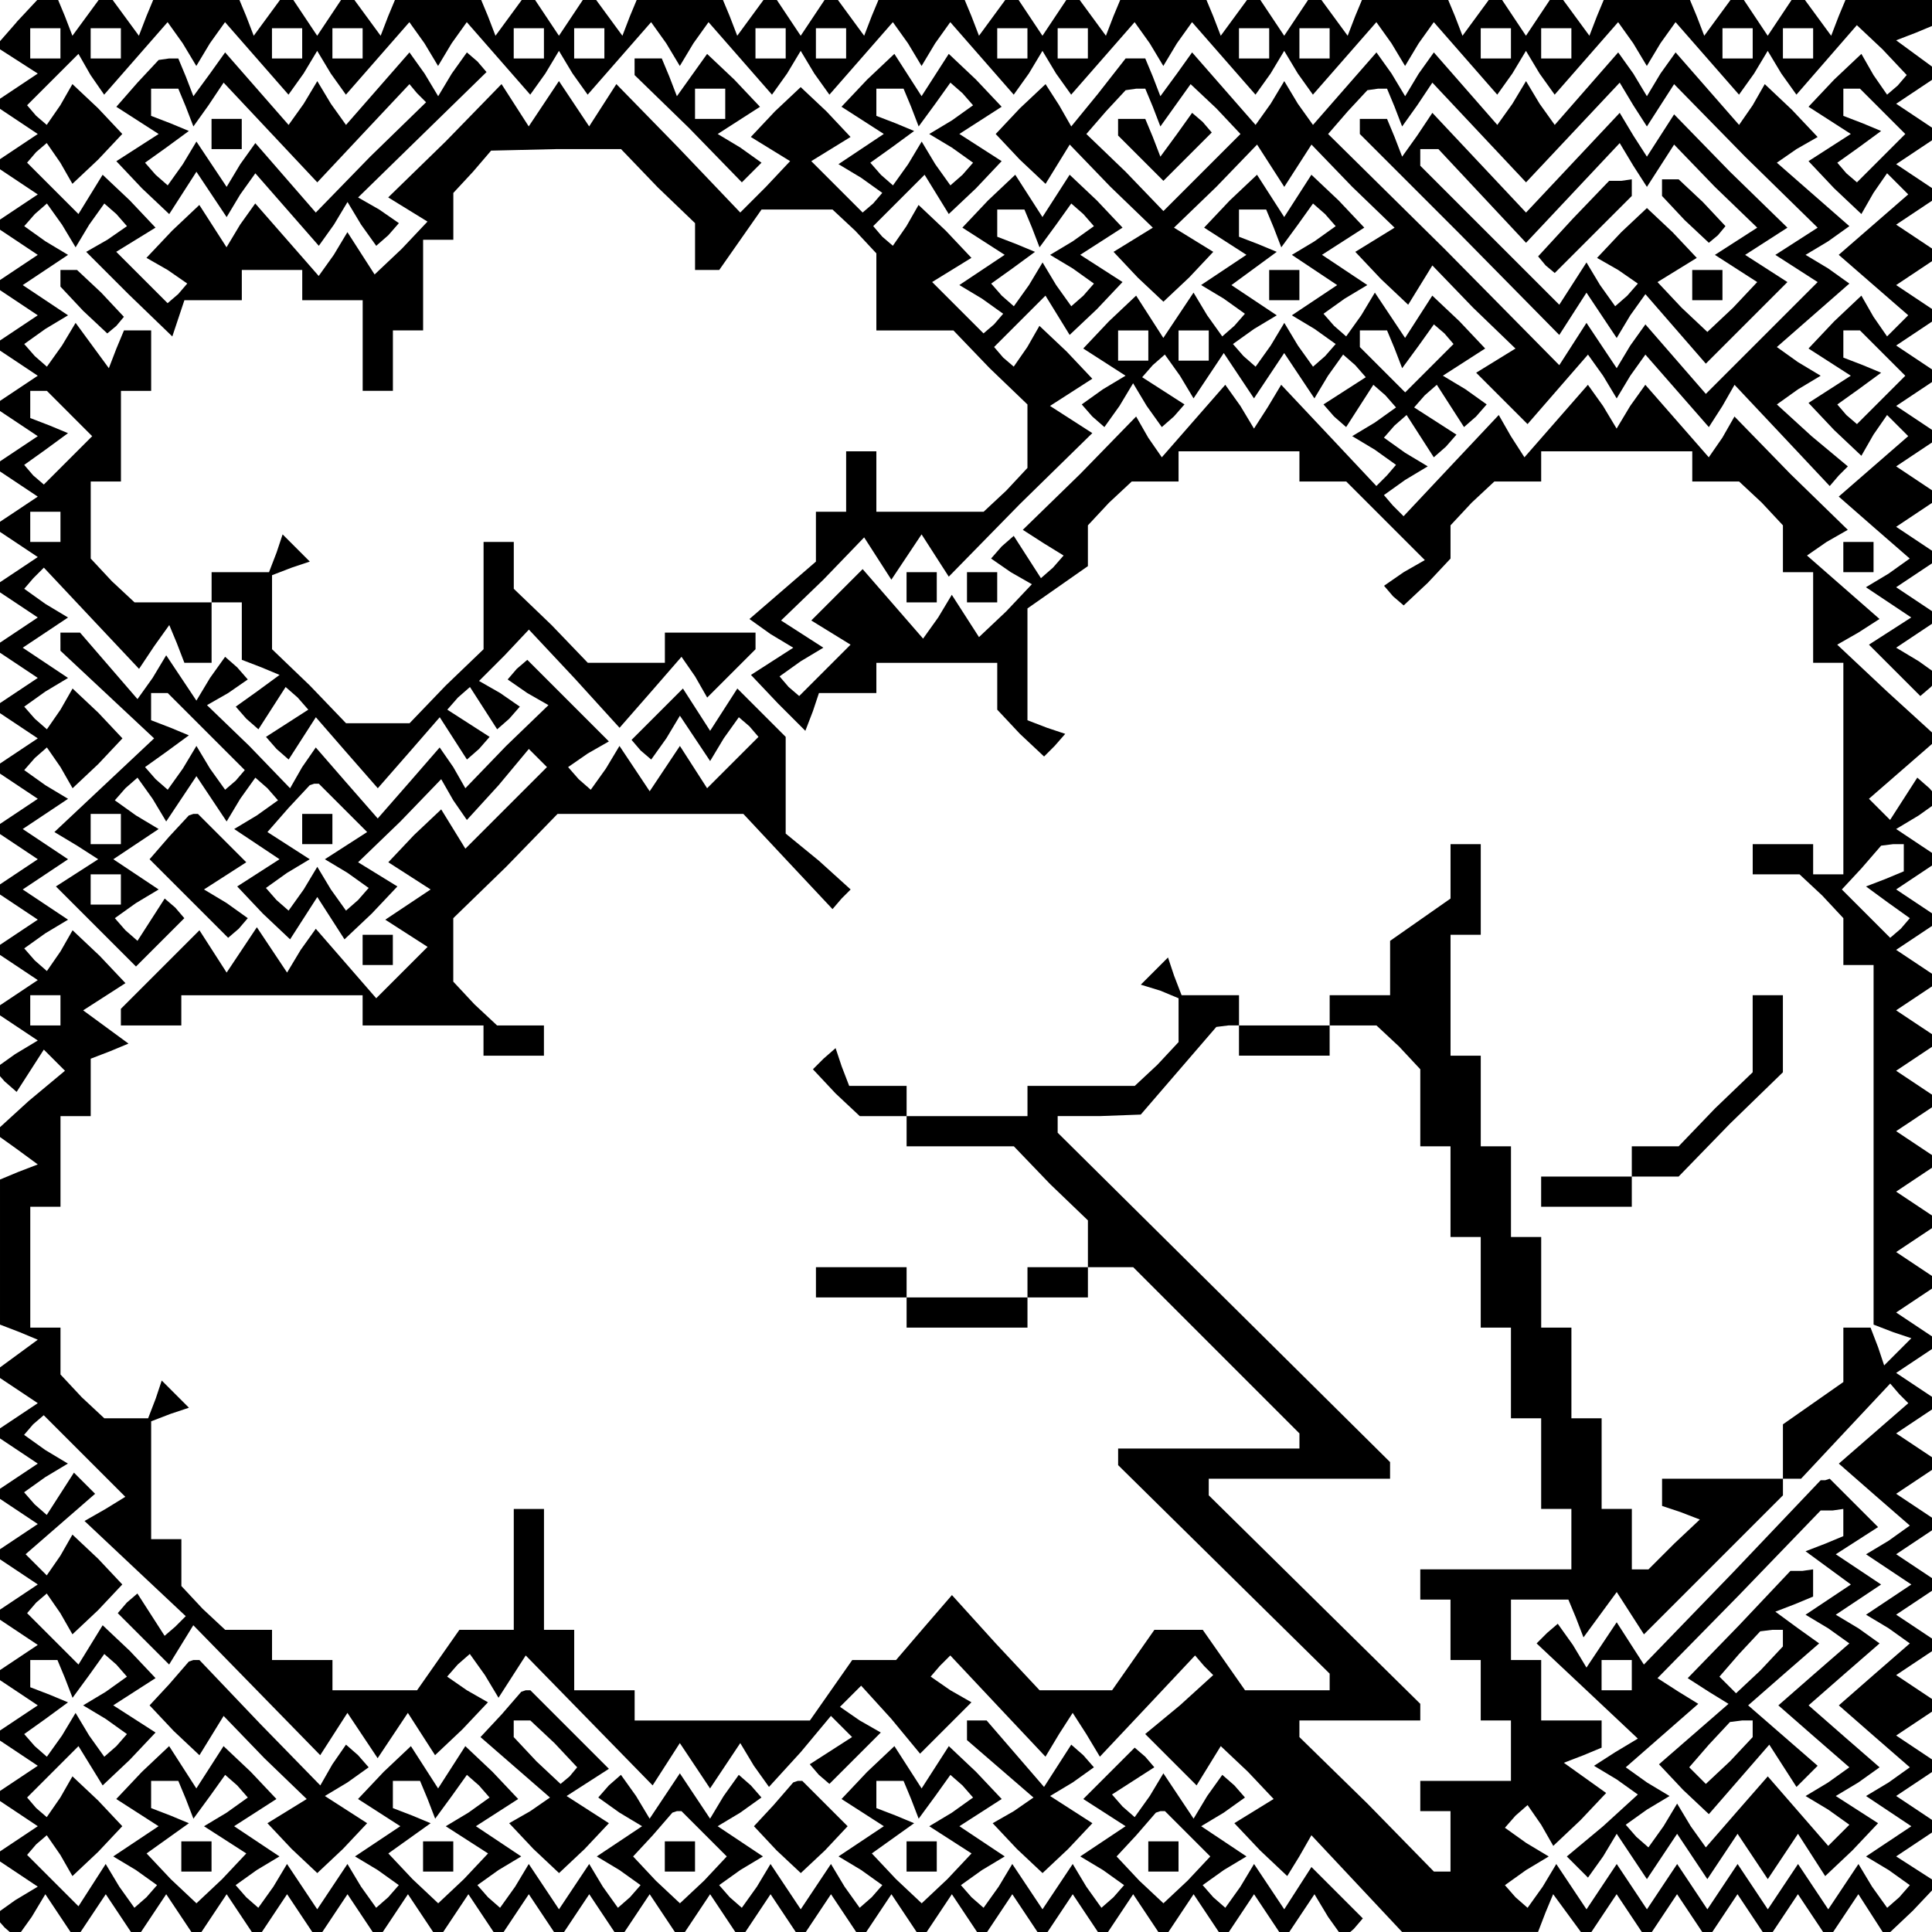 <?xml version="1.0" standalone="no"?>
<!DOCTYPE svg PUBLIC "-//W3C//DTD SVG 20010904//EN"
 "http://www.w3.org/TR/2001/REC-SVG-20010904/DTD/svg10.dtd">
<svg version="1.0" xmlns="http://www.w3.org/2000/svg"
 width="468pt" height="468pt" viewBox="0 0 468 468"
 preserveAspectRatio="xMidYMid meet">
<g transform="translate(0,468) scale(0.366,-0.366)"
fill="#000000" stroke="none">
<path d="M11 1264 l-14 -16 14 -9 14 -9 -15 -10 -15 -10 15 -10 15 -10 -15
-10 -15 -10 15 -10 15 -10 -15 -10 -15 -10 15 -10 15 -10 -15 -10 -15 -10 15
-10 15 -10 -15 -10 -15 -10 15 -10 15 -10 -15 -10 -15 -10 15 -10 15 -10 -15
-10 -15 -10 15 -10 15 -10 -15 -10 -15 -10 15 -10 15 -10 -15 -10 -15 -10 15
-10 15 -10 -15 -10 -15 -10 15 -10 15 -10 -15 -10 -15 -10 15 -10 15 -10 -15
-10 -15 -10 15 -10 15 -10 -15 -10 -15 -10 15 -10 15 -10 -15 -10 -15 -10 15
-10 15 -10 -15 -10 -15 -10 15 -10 15 -10 -15 -10 -15 -10 15 -10 15 -10 -15
-9 -14 -10 7 -8 8 -7 9 14 9 14 7 -7 7 -7 -24 -20 -23 -21 14 -10 15 -11 -13
-5 -12 -5 0 -48 0 -48 13 -5 12 -5 -15 -11 -15 -11 15 -10 15 -10 -15 -10 -15
-10 15 -10 15 -10 -15 -10 -15 -10 15 -10 15 -10 -15 -10 -15 -10 15 -10 15
-10 -15 -10 -15 -10 15 -10 15 -10 -15 -10 -15 -10 15 -10 15 -10 -15 -10 -15
-10 15 -10 15 -10 -15 -10 -15 -10 15 -10 15 -10 -15 -10 -15 -10 15 -10 15
-10 -15 -9 -14 -10 7 -8 8 -7 10 14 9 15 10 -15 10 -15 10 15 10 15 10 -15 10
-15 10 15 10 15 10 -15 10 -15 10 15 10 15 10 -15 10 -15 10 15 10 15 10 -15
10 -15 10 15 10 15 10 -15 10 -15 10 15 10 15 10 -15 10 -15 10 15 10 15 10
-15 10 -15 10 15 10 15 10 -15 10 -15 10 15 10 15 10 -15 10 -15 10 15 10 15
10 -15 10 -15 10 15 10 15 10 -15 10 -15 10 15 10 15 10 -15 10 -15 10 15 10
15 10 -15 10 -15 10 15 10 15 10 -15 10 -15 10 15 10 15 10 -15 10 -15 10 15
10 15 10 -15 10 -15 10 15 10 15 10 -15 10 -15 10 15 10 15 10 -15 10 -15 10
15 10 15 10 -15 10 -15 10 15 10 15 10 -15 10 -15 10 15 10 15 9 -15 10 -14 7
6 6 7 -17 17 -17 17 -9 -14 -9 -14 -10 15 -10 15 -9 -15 -10 -14 -8 7 -7 8 14
10 15 9 -15 10 -15 10 15 9 14 10 -7 8 -8 7 -10 -14 -9 -15 -10 15 -10 15 -9
-15 -10 -14 -8 7 -7 8 14 9 14 9 -6 7 -7 6 -17 -17 -17 -17 14 -9 14 -9 -15
-10 -15 -10 15 -9 14 -10 -7 -8 -8 -7 -10 14 -9 15 -10 -15 -10 -15 -10 15
-10 15 -9 -15 -10 -14 -8 7 -7 8 14 10 15 9 -15 10 -15 10 14 9 14 9 -17 18
-18 17 -9 -14 -9 -14 -9 14 -9 14 -18 -17 -17 -18 14 -9 14 -9 -15 -10 -15
-10 15 -9 14 -10 -7 -8 -8 -7 -10 14 -9 15 -10 -15 -10 -15 -10 15 -10 15 -9
-15 -10 -14 -8 7 -7 8 14 10 15 9 -15 10 -15 10 15 9 14 10 -7 8 -8 7 -10 -14
-9 -15 -10 15 -10 15 -10 -15 -10 -15 -9 15 -10 14 -8 -7 -7 -8 14 -10 15 -9
-15 -10 -15 -10 15 -9 14 -10 -7 -8 -8 -7 -10 14 -9 15 -10 -15 -10 -15 -10
15 -10 15 -9 -15 -10 -14 -8 7 -7 8 14 10 15 9 -15 10 -15 10 14 9 14 9 -17
18 -18 17 -9 -14 -9 -14 -9 14 -9 14 -18 -17 -17 -18 14 -9 14 -9 -15 -10 -15
-10 15 -9 14 -10 -7 -8 -8 -7 -10 14 -9 15 -10 -15 -10 -15 -10 15 -10 15 -9
-15 -10 -14 -8 7 -7 8 14 10 15 9 -15 10 -15 10 14 9 14 9 -17 18 -18 17 -9
-14 -9 -14 -9 14 -9 14 -18 -17 -17 -18 14 -9 14 -9 -15 -10 -15 -10 15 -9 14
-10 -7 -8 -8 -7 -10 14 -9 15 -9 -14 -9 -14 -17 17 -17 17 6 7 7 6 9 -13 8
-14 17 16 16 17 -16 17 -17 16 -8 -14 -9 -13 -7 6 -6 7 17 17 17 17 8 -13 8
-13 18 17 17 18 -14 9 -14 9 14 9 14 9 -17 18 -18 17 -8 -13 -8 -13 -17 17
-17 17 6 7 7 6 9 -13 8 -14 17 16 16 17 -16 17 -17 16 -8 -14 -9 -13 -7 7 -7
7 23 20 23 20 -7 7 -7 7 -9 -14 -9 -14 -8 7 -7 8 14 10 15 9 -15 9 -14 10 6 7
7 6 27 -27 27 -27 -13 -8 -14 -8 34 -32 33 -31 -7 -7 -7 -6 -9 14 -9 14 -7 -6
-6 -7 17 -17 17 -17 8 13 8 13 42 -43 42 -43 9 14 9 14 10 -15 10 -15 10 15
10 15 9 -14 9 -14 18 17 17 18 -14 8 -13 9 7 8 8 7 10 -14 9 -15 9 14 9 14 42
-43 42 -43 9 14 9 14 10 -15 10 -15 10 15 10 15 9 -15 10 -14 21 23 20 24 7
-7 7 -7 -14 -9 -14 -9 6 -7 7 -6 17 17 17 17 -14 8 -13 9 7 7 7 7 20 -22 19
-23 17 17 17 17 -14 8 -13 9 6 7 7 7 31 -33 32 -34 9 15 9 14 9 -14 9 -15 32
34 31 33 6 -7 6 -6 -22 -20 -23 -19 17 -17 17 -17 8 13 8 13 18 -17 17 -18
-13 -8 -13 -8 17 -18 18 -17 8 13 8 14 30 -32 30 -32 45 0 45 0 5 13 5 12 11
-15 11 -15 10 15 10 15 10 -15 10 -15 10 15 10 15 10 -15 10 -15 10 15 10 15
10 -15 10 -15 10 15 10 15 10 -15 10 -15 10 15 10 15 9 -14 9 -14 18 17 17 18
-14 9 -14 9 15 10 15 10 -15 10 -15 10 15 10 15 10 -15 10 -15 10 15 10 15 10
-15 10 -15 10 15 10 15 10 -15 10 -15 10 15 10 15 10 -15 10 -15 10 15 10 15
10 -15 10 -15 10 15 10 15 10 -15 10 -15 10 15 10 15 10 -15 10 -15 10 15 10
15 10 -15 10 -15 10 15 10 15 10 -15 10 -15 10 15 10 15 10 -15 10 -15 10 15
10 15 10 -15 10 -15 10 15 10 15 10 -15 10 -15 10 15 10 15 10 -15 10 -15 10
15 10 15 10 -15 10 -15 10 15 10 15 10 -15 10 -15 10 15 10 15 10 -15 10 -15
10 15 9 14 10 -7 8 -8 7 -9 -14 -9 -14 -7 7 -7 7 23 20 23 20 -34 31 -33 31
14 8 14 9 -24 21 -24 21 13 9 14 8 -38 37 -37 38 -8 -14 -9 -13 -21 24 -21 24
-10 -14 -9 -15 -9 15 -10 14 -21 -24 -21 -24 -9 14 -8 14 -32 -34 -31 -33 -7
7 -6 7 14 10 15 9 -15 9 -14 10 7 8 8 7 9 -14 9 -14 8 7 7 8 -14 9 -14 9 7 8
8 7 9 -14 9 -14 8 7 7 8 -14 10 -15 9 14 9 14 9 -17 18 -18 17 -9 -14 -9 -14
-10 15 -10 15 -9 -15 -10 -14 -8 7 -7 8 14 10 15 9 -15 10 -15 10 14 9 14 9
-17 18 -18 17 -9 -14 -9 -14 -9 14 -9 14 -18 -17 -17 -18 14 -9 14 -9 -15 -10
-15 -10 15 -9 14 -10 -7 -8 -8 -7 -10 14 -9 15 -10 -15 -10 -15 -9 14 -9 14
-18 -17 -17 -18 14 -9 14 -9 -15 -9 -14 -10 7 -8 8 -7 10 14 9 15 9 -15 10
-14 8 7 7 8 -14 9 -14 9 7 8 8 7 10 -14 9 -15 10 15 10 15 10 -15 10 -15 10
15 10 15 10 -15 10 -15 9 15 10 14 8 -7 7 -8 -14 -9 -14 -9 7 -8 8 -7 9 14 9
14 8 -7 7 -8 -14 -10 -15 -9 15 -9 14 -10 -6 -7 -7 -7 -31 33 -32 34 -9 -15
-9 -14 -9 15 -10 14 -21 -24 -21 -24 -9 13 -8 14 -37 -38 -38 -37 14 -9 13 -8
-7 -8 -8 -7 -9 14 -9 14 -8 -7 -7 -8 13 -9 14 -8 -17 -18 -18 -17 -9 14 -9 14
-9 -15 -10 -14 -20 23 -20 23 -17 -17 -17 -17 13 -8 13 -8 -17 -17 -17 -17 -7
6 -6 7 14 10 15 9 -14 9 -14 9 28 27 27 28 9 -14 9 -14 10 15 10 15 9 -14 9
-14 47 48 48 47 -14 9 -14 9 14 9 14 9 -17 18 -18 17 -8 -14 -9 -13 -7 6 -6 7
17 17 17 17 8 -13 8 -13 18 17 17 18 -14 9 -14 9 14 9 14 9 -17 18 -18 17 -9
-14 -9 -14 -9 14 -9 14 -18 -17 -17 -18 14 -9 14 -9 -15 -10 -15 -10 15 -9 14
-10 -6 -7 -7 -6 -17 17 -17 17 13 8 13 8 -17 18 -18 17 -8 -14 -9 -13 -7 6 -6
7 17 17 17 17 8 -13 8 -13 18 17 17 18 -14 9 -14 9 14 9 14 9 -17 18 -18 17
-9 -14 -9 -14 -9 14 -9 14 -18 -17 -17 -18 14 -9 14 -9 -15 -10 -15 -10 15 -9
14 -10 -6 -7 -7 -6 -17 17 -17 17 13 8 13 8 -16 17 -17 16 -17 -16 -16 -17 13
-8 13 -8 -16 -17 -17 -17 -41 43 -41 42 -9 -14 -9 -14 -10 15 -10 15 -10 -15
-10 -15 -9 14 -9 14 -37 -38 -38 -37 13 -8 13 -8 -17 -18 -18 -17 -9 14 -9 14
-9 -15 -10 -14 -21 24 -21 24 -10 -14 -9 -15 -9 14 -9 14 -18 -17 -17 -18 14
-8 13 -9 -6 -7 -7 -6 -17 17 -17 17 13 8 13 8 -17 18 -18 17 -8 -13 -8 -13
-17 17 -17 17 6 7 7 6 9 -13 8 -14 17 16 16 17 -16 17 -17 16 -8 -14 -9 -13
-7 6 -6 7 17 17 17 17 8 -14 9 -13 21 24 21 24 10 -14 9 -15 9 15 10 14 21
-24 21 -24 10 14 9 15 9 -15 10 -14 21 24 21 24 10 -14 9 -15 9 15 10 14 21
-24 21 -24 10 14 9 15 9 -15 10 -14 21 24 21 24 10 -14 9 -15 9 15 10 14 21
-24 21 -24 10 14 9 15 9 -15 10 -14 21 24 21 24 10 -14 9 -15 9 15 10 14 21
-24 21 -24 10 14 9 15 9 -15 10 -14 21 24 21 24 10 -14 9 -15 9 15 10 14 21
-24 21 -24 10 14 9 15 9 -15 10 -14 21 24 21 24 10 -14 9 -15 9 15 10 14 21
-24 21 -24 10 14 9 15 9 -15 10 -14 21 24 21 24 10 -14 9 -15 9 15 10 14 21
-24 21 -24 10 14 9 15 9 -15 10 -14 20 23 20 23 17 -16 16 -17 -6 -7 -7 -6 -9
13 -8 14 -18 -17 -17 -18 14 -9 14 -9 -14 -9 -14 -9 17 -18 18 -17 8 14 9 13
7 -7 7 -7 -23 -20 -23 -20 23 -20 23 -20 -7 -7 -7 -7 -9 13 -8 14 -18 -17 -17
-18 14 -9 14 -9 -14 -9 -14 -9 17 -18 18 -17 8 14 9 13 7 -7 7 -7 -23 -20 -23
-20 24 -21 23 -20 -14 -10 -15 -9 15 -10 15 -10 -14 -9 -14 -9 17 -17 17 -17
7 6 6 7 -14 10 -15 9 15 10 15 10 -15 10 -15 10 15 10 15 10 -15 10 -15 10 15
10 15 10 -15 10 -15 10 15 10 15 10 -15 10 -15 10 15 10 15 10 -15 10 -15 10
15 10 15 10 -15 10 -15 10 15 10 15 10 -15 10 -15 10 15 10 15 10 -15 10 -15
10 15 10 15 10 -15 10 -15 10 15 10 15 10 -15 11 -15 11 13 5 12 5 0 9 0 9
-29 0 -29 0 -5 -12 -5 -13 -11 15 -11 15 -10 -15 -10 -15 -10 15 -10 15 -11
-15 -11 -15 -5 13 -5 12 -28 0 -28 0 -5 -12 -5 -13 -11 15 -11 15 -10 -15 -10
-15 -10 15 -10 15 -11 -15 -11 -15 -5 13 -5 12 -28 0 -28 0 -5 -12 -5 -13 -11
15 -11 15 -10 -15 -10 -15 -10 15 -10 15 -11 -15 -11 -15 -5 13 -5 12 -28 0
-28 0 -5 -12 -5 -13 -11 15 -11 15 -10 -15 -10 -15 -10 15 -10 15 -11 -15 -11
-15 -5 13 -5 12 -28 0 -28 0 -5 -12 -5 -13 -11 15 -11 15 -10 -15 -10 -15 -10
15 -10 15 -11 -15 -11 -15 -5 13 -5 12 -28 0 -28 0 -5 -12 -5 -13 -11 15 -11
15 -10 -15 -10 -15 -10 15 -10 15 -11 -15 -11 -15 -5 13 -5 12 -28 0 -28 0 -5
-12 -5 -13 -11 15 -11 15 -10 -15 -10 -15 -10 15 -10 15 -11 -15 -11 -15 -5
13 -5 12 -28 0 -28 0 -5 -12 -5 -13 -11 15 -11 15 -11 -15 -11 -15 -5 13 -5
12 -6 0 -7 -1 -14 -15z m29 -14 l0 -10 -10 0 -10 0 0 10 0 10 10 0 10 0 0 -10z
m40 0 l0 -10 -10 0 -10 0 0 10 0 10 10 0 10 0 0 -10z m120 0 l0 -10 -10 0 -10
0 0 10 0 10 10 0 10 0 0 -10z m40 0 l0 -10 -10 0 -10 0 0 10 0 10 10 0 10 0 0
-10z m120 0 l0 -10 -10 0 -10 0 0 10 0 10 10 0 10 0 0 -10z m40 0 l0 -10 -10
0 -10 0 0 10 0 10 10 0 10 0 0 -10z m120 0 l0 -10 -10 0 -10 0 0 10 0 10 10 0
10 0 0 -10z m40 0 l0 -10 -10 0 -10 0 0 10 0 10 10 0 10 0 0 -10z m120 0 l0
-10 -10 0 -10 0 0 10 0 10 10 0 10 0 0 -10z m40 0 l0 -10 -10 0 -10 0 0 10 0
10 10 0 10 0 0 -10z m120 0 l0 -10 -10 0 -10 0 0 10 0 10 10 0 10 0 0 -10z
m40 0 l0 -10 -10 0 -10 0 0 10 0 10 10 0 10 0 0 -10z m120 0 l0 -10 -10 0 -10
0 0 10 0 10 10 0 10 0 0 -10z m40 0 l0 -10 -10 0 -10 0 0 10 0 10 10 0 10 0 0
-10z m120 0 l0 -10 -10 0 -10 0 0 10 0 10 10 0 10 0 0 -10z m40 0 l0 -10 -10
0 -10 0 0 10 0 10 10 0 10 0 0 -10z m-597 -42 l5 -13 11 15 10 14 8 -7 7 -8
-14 -10 -15 -9 15 -9 14 -10 -7 -8 -8 -7 -10 14 -9 15 -9 -15 -10 -14 -8 7 -7
8 14 10 15 11 -12 5 -13 5 0 9 0 9 9 0 9 0 5 -12z m643 -3 l15 -15 -16 -16
-16 -16 -7 6 -6 7 14 10 15 11 -12 5 -13 5 0 9 0 9 6 0 5 0 15 -15z m-811 -50
l25 -24 0 -16 0 -15 8 0 8 0 14 20 14 20 24 0 23 0 15 -14 14 -15 0 -25 0 -26
25 0 26 0 24 -25 25 -24 0 -21 0 -21 -14 -15 -15 -14 -35 0 -36 0 0 20 0 20
-10 0 -10 0 0 -20 0 -20 -10 0 -10 0 0 -16 0 -17 -22 -19 -22 -19 14 -10 15
-9 -14 -9 -14 -9 18 -19 18 -18 5 13 4 12 19 0 19 0 0 10 0 10 40 0 40 0 0
-16 0 -15 15 -16 16 -15 7 7 7 8 -12 4 -13 5 0 37 0 37 20 14 20 14 0 14 0 13
14 15 15 14 15 0 16 0 0 10 0 10 40 0 40 0 0 -10 0 -10 15 0 16 0 26 -26 26
-26 -14 -8 -13 -9 6 -7 7 -6 16 15 15 16 0 11 0 11 14 15 15 14 15 0 16 0 0
10 0 10 50 0 50 0 0 -10 0 -10 16 0 15 0 15 -14 14 -15 0 -15 0 -16 10 0 10 0
0 -30 0 -30 10 0 10 0 0 -70 0 -70 -10 0 -10 0 0 10 0 10 -20 0 -20 0 0 -10 0
-10 16 0 15 0 15 -14 14 -15 0 -15 0 -16 10 0 10 0 0 -119 0 -119 13 -5 12 -4
-9 -9 -9 -9 -4 12 -5 13 -9 0 -9 0 0 -18 0 -18 -20 -14 -20 -14 0 -18 0 -18 6
0 6 0 29 31 30 32 6 -7 6 -6 -23 -20 -23 -20 24 -21 23 -20 -14 -10 -15 -9 15
-10 15 -10 -15 -10 -15 -10 15 -9 14 -10 -23 -20 -24 -21 24 -21 23 -20 -14
-10 -15 -9 15 -10 15 -10 -15 -10 -15 -10 15 -9 14 -10 -7 -8 -8 -7 -10 14 -9
15 -10 -15 -10 -15 -10 15 -10 15 -10 -15 -10 -15 -10 15 -10 15 -10 -15 -10
-15 -10 15 -10 15 -10 -15 -10 -15 -10 15 -10 15 -10 -15 -10 -15 -10 15 -10
15 -9 -15 -10 -14 -8 7 -7 8 14 10 15 9 -15 9 -14 10 7 8 8 7 9 -13 8 -14 18
17 17 18 -14 10 -14 10 13 5 12 5 0 9 0 9 -20 0 -20 0 0 20 0 20 -10 0 -10 0
0 20 0 20 19 0 19 0 5 -12 5 -13 11 15 11 15 9 -14 9 -14 46 46 46 46 0 6 0 5
-40 0 -40 0 0 -9 0 -9 12 -4 13 -5 -17 -16 -17 -17 -5 0 -6 0 0 20 0 20 -10 0
-10 0 0 30 0 30 -10 0 -10 0 0 30 0 30 -10 0 -10 0 0 30 0 30 -10 0 -10 0 0
30 0 30 -10 0 -10 0 0 30 0 30 -10 0 -10 0 0 40 0 40 10 0 10 0 0 30 0 30 -10
0 -10 0 0 -18 0 -18 -20 -14 -20 -14 0 -18 0 -18 -20 0 -20 0 0 -10 0 -10 -30
0 -30 0 0 10 0 10 -19 0 -19 0 -5 13 -4 12 -9 -9 -9 -9 13 -4 12 -5 0 -15 0
-14 -14 -15 -15 -14 -35 0 -36 0 0 -10 0 -10 -40 0 -40 0 0 10 0 10 -19 0 -19
0 -5 13 -4 12 -8 -7 -7 -7 15 -16 16 -15 15 0 16 0 0 -10 0 -10 35 0 36 0 24
-25 25 -24 0 -16 0 -15 -20 0 -20 0 0 -10 0 -10 -40 0 -40 0 0 10 0 10 -30 0
-30 0 0 -10 0 -10 30 0 30 0 0 -10 0 -10 40 0 40 0 0 10 0 10 20 0 20 0 0 10
0 10 15 0 15 0 55 -55 55 -55 0 -5 0 -5 -60 0 -60 0 0 -5 0 -6 70 -69 70 -69
0 -6 0 -5 -28 0 -28 0 -14 20 -14 20 -16 0 -16 0 -14 -20 -14 -20 -24 0 -24 0
-29 31 -29 32 -19 -22 -18 -21 -14 0 -15 0 -14 -20 -14 -20 -58 0 -58 0 0 10
0 10 -20 0 -20 0 0 20 0 20 -10 0 -10 0 0 40 0 40 -10 0 -10 0 0 -40 0 -40
-18 0 -18 0 -14 -20 -14 -20 -28 0 -28 0 0 10 0 10 -20 0 -20 0 0 10 0 10 -16
0 -15 0 -15 14 -14 15 0 15 0 16 -10 0 -10 0 0 39 0 39 13 5 12 4 -9 9 -9 9
-4 -12 -5 -13 -15 0 -14 0 -15 14 -14 15 0 15 0 16 -10 0 -10 0 0 40 0 40 10
0 10 0 0 30 0 30 10 0 10 0 0 19 0 19 13 5 12 5 -15 11 -15 11 14 9 14 9 -17
18 -18 17 -8 -14 -9 -13 -8 7 -7 8 14 10 15 9 -15 10 -15 10 15 10 15 10 -15
10 -15 10 15 10 15 10 -15 9 -14 10 7 8 8 7 9 -13 8 -14 17 16 16 17 -16 17
-17 16 -8 -14 -9 -13 -8 7 -7 8 14 10 15 9 -15 10 -15 10 15 10 15 10 -15 9
-14 10 6 7 7 7 31 -33 32 -34 10 15 10 14 5 -12 5 -13 9 0 9 0 0 20 0 20 10 0
10 0 0 -19 0 -19 13 -5 12 -5 -15 -11 -14 -10 7 -8 8 -7 9 14 9 14 8 -7 7 -8
-14 -9 -14 -9 7 -8 8 -7 9 14 9 14 20 -23 21 -24 21 24 20 23 9 -14 9 -14 8 7
7 8 -14 9 -14 9 7 8 8 7 9 -14 9 -14 8 7 7 8 -13 9 -14 8 17 17 16 17 30 -32
30 -33 21 24 20 23 9 -13 8 -14 16 16 16 16 0 5 0 6 -30 0 -30 0 0 -10 0 -10
-25 0 -26 0 -24 25 -25 24 0 16 0 15 -10 0 -10 0 0 -35 0 -36 -25 -24 -24 -25
-21 0 -21 0 -24 25 -25 24 0 25 0 24 13 5 12 4 -9 9 -9 9 -4 -12 -5 -13 -19 0
-19 0 0 -10 0 -10 -26 0 -25 0 -15 14 -14 15 0 25 0 26 10 0 10 0 0 30 0 30
10 0 10 0 0 20 0 20 -9 0 -9 0 -5 -12 -5 -13 -11 15 -11 15 -9 -15 -10 -14 -8
7 -7 8 14 10 15 9 -15 10 -15 10 15 10 15 10 -15 9 -14 10 7 8 8 7 10 -14 9
-15 9 15 10 14 8 -7 7 -8 -13 -9 -14 -8 28 -28 29 -28 4 12 4 12 19 0 19 0 0
10 0 10 20 0 20 0 0 -10 0 -10 20 0 20 0 0 -30 0 -30 10 0 10 0 0 20 0 20 10
0 10 0 0 30 0 30 10 0 10 0 0 15 0 16 13 14 12 14 43 1 43 0 24 -25z m248 -27
l5 -13 11 15 10 14 8 -7 7 -8 -14 -10 -15 -9 15 -9 14 -10 -7 -8 -8 -7 -10 14
-9 15 -9 -15 -10 -14 -8 7 -7 8 14 10 15 11 -12 5 -13 5 0 9 0 9 9 0 9 0 5
-12z m160 0 l5 -13 11 15 10 14 8 -7 7 -8 -14 -10 -15 -9 15 -10 15 -10 -15
-10 -15 -10 15 -9 14 -10 -7 -8 -8 -7 -10 14 -9 15 -9 -15 -10 -14 -8 7 -7 8
14 10 15 9 -15 10 -15 10 15 11 15 11 -12 5 -13 5 0 9 0 9 9 0 9 0 5 -12z
m-83 -78 l0 -10 -10 0 -10 0 0 10 0 10 10 0 10 0 0 -10z m40 0 l0 -10 -10 0
-10 0 0 10 0 10 10 0 10 0 0 -10z m123 -2 l5 -13 11 15 10 14 7 -6 6 -7 -16
-16 -16 -16 -15 15 -15 15 0 5 0 6 9 0 9 0 5 -12z m323 -3 l15 -15 -16 -16
-16 -16 -7 6 -6 7 14 10 15 11 -12 5 -13 5 0 9 0 9 6 0 5 0 15 -15z m-1200
-40 l15 -15 -16 -16 -16 -16 -7 6 -6 7 14 10 15 11 -12 5 -13 5 0 9 0 9 6 0 5
0 15 -15z m-6 -75 l0 -10 -10 0 -10 0 0 10 0 10 10 0 10 0 0 -10z m1220 -219
l0 -9 -12 -5 -13 -5 15 -11 14 -10 -6 -7 -7 -6 -16 16 -16 16 13 14 13 15 8 1
7 0 0 -9z m-1220 -101 l0 -10 -10 0 -10 0 0 10 0 10 10 0 10 0 0 -10z m780
-20 l0 -10 30 0 30 0 0 10 0 10 16 0 15 0 15 -14 14 -15 0 -25 0 -26 10 0 10
0 0 -30 0 -30 10 0 10 0 0 -30 0 -30 10 0 10 0 0 -30 0 -30 10 0 10 0 0 -30 0
-30 10 0 10 0 0 -20 0 -20 -50 0 -50 0 0 -10 0 -10 10 0 10 0 0 -20 0 -20 10
0 10 0 0 -20 0 -20 10 0 10 0 0 -20 0 -20 -30 0 -30 0 0 -10 0 -10 10 0 10 0
0 -20 0 -20 -5 0 -6 0 -44 45 -45 44 0 6 0 5 40 0 40 0 0 5 0 6 -70 69 -70 69
0 6 0 5 60 0 60 0 0 5 0 6 -110 109 -110 109 0 6 0 5 28 0 27 1 25 29 25 29 8
1 7 0 0 -10z m-777 -422 l5 -13 11 15 10 14 8 -7 7 -8 -14 -10 -15 -9 15 -9
14 -10 -7 -8 -8 -7 -10 14 -9 15 -9 -15 -10 -14 -8 7 -7 8 14 10 15 11 -12 5
-13 5 0 9 0 9 9 0 9 0 5 -12z m80 -80 l5 -13 11 15 10 14 8 -7 7 -8 -14 -10
-15 -9 14 -9 14 -9 -16 -17 -17 -16 -17 16 -16 17 14 10 14 10 -12 5 -13 5 0
9 0 9 9 0 9 0 5 -12z m160 0 l5 -13 11 15 10 14 8 -7 7 -8 -14 -10 -15 -9 14
-9 14 -9 -16 -17 -17 -16 -17 16 -16 17 14 10 14 10 -12 5 -13 5 0 9 0 9 9 0
9 0 5 -12z m320 0 l5 -13 11 15 10 14 8 -7 7 -8 -14 -10 -15 -9 14 -9 14 -9
-16 -17 -17 -16 -17 16 -16 17 14 10 14 10 -12 5 -13 5 0 9 0 9 9 0 9 0 5 -12z
m-137 -23 l15 -15 -15 -16 -16 -15 -16 15 -15 16 13 14 13 15 3 1 3 0 15 -15z
m320 0 l15 -15 -15 -16 -16 -15 -16 15 -15 16 13 14 13 15 3 1 3 0 15 -15z"/>
<path d="M40 1094 l0 -5 15 -16 16 -15 6 5 5 6 -15 16 -16 15 -5 0 -6 0 0 -6z"/>
<path d="M40 854 l0 -6 31 -29 31 -29 -33 -31 -33 -31 15 -9 14 -9 -14 -9 -14
-9 27 -27 26 -26 16 16 16 16 -6 7 -7 6 -9 -14 -9 -14 -8 7 -7 8 14 10 15 9
-15 10 -15 10 15 10 15 10 -15 9 -14 10 7 8 8 7 10 -14 9 -15 10 15 10 15 10
-15 10 -15 9 15 10 14 8 -7 7 -8 -14 -10 -15 -9 15 -10 15 -10 -14 -9 -14 -9
17 -18 18 -17 9 14 9 14 9 -14 9 -14 18 17 17 18 -13 8 -13 8 28 27 27 28 8
-14 9 -13 21 23 20 24 6 -6 6 -6 -27 -27 -27 -27 -8 13 -8 13 -18 -17 -17 -18
14 -9 14 -9 -15 -10 -15 -10 14 -9 14 -9 -17 -17 -17 -17 -20 23 -20 23 -10
-14 -9 -15 -10 15 -10 15 -10 -15 -10 -15 -9 14 -9 14 -26 -26 -26 -26 0 -6 0
-5 20 0 20 0 0 10 0 10 60 0 60 0 0 -10 0 -10 40 0 40 0 0 -10 0 -10 20 0 20
0 0 10 0 10 -16 0 -15 0 -15 14 -14 15 0 21 0 21 35 34 34 35 62 0 61 0 29
-31 30 -32 6 7 6 6 -21 19 -22 18 0 32 0 32 -16 16 -16 16 -9 -14 -9 -14 -9
14 -9 14 -17 -17 -17 -17 6 -7 7 -6 10 14 9 15 10 -15 10 -15 9 15 10 14 7 -6
6 -7 -17 -17 -17 -17 -9 14 -9 14 -10 -15 -10 -15 -10 15 -10 15 -9 -15 -10
-14 -8 7 -7 8 13 9 14 8 -27 27 -27 27 -7 -6 -6 -7 13 -9 14 -8 -28 -27 -27
-28 -8 14 -9 13 -20 -23 -21 -24 -21 24 -20 23 -9 -13 -8 -14 -27 28 -28 27
14 8 13 9 -7 8 -8 7 -10 -14 -9 -15 -10 15 -10 15 -9 -15 -10 -14 -19 22 -19
22 -7 0 -6 0 0 -6z m97 -60 l25 -25 -6 -7 -7 -6 -10 14 -9 15 -9 -15 -10 -14
-8 7 -7 8 14 10 15 11 -12 5 -13 5 0 9 0 9 5 0 6 0 26 -26z m90 -50 l16 -16
-14 -9 -14 -9 15 -9 14 -10 -7 -8 -8 -7 -10 14 -9 15 -9 -15 -10 -14 -8 7 -7
8 14 10 15 9 -14 9 -14 9 14 16 14 15 3 1 3 0 16 -16z m-147 -14 l0 -10 -10 0
-10 0 0 10 0 10 10 0 10 0 0 -10z m0 -40 l0 -10 -10 0 -10 0 0 10 0 10 10 0
10 0 0 -10z"/>
<path d="M200 730 l0 -10 10 0 10 0 0 10 0 10 -10 0 -10 0 0 -10z"/>
<path d="M112 725 l-13 -15 26 -26 26 -26 7 6 6 7 -14 10 -15 9 14 9 14 9 -16
16 -16 16 -3 0 -3 -1 -13 -14z"/>
<path d="M240 650 l0 -10 10 0 10 0 0 10 0 10 -10 0 -10 0 0 -10z"/>
<path d="M1160 595 l0 -26 -25 -24 -24 -25 -16 0 -15 0 0 -10 0 -10 -30 0 -30
0 0 -10 0 -10 30 0 30 0 0 10 0 10 15 0 16 0 34 35 35 34 0 26 0 25 -10 0 -10
0 0 -25z"/>
<path d="M1147 238 l-59 -61 -9 14 -9 14 -10 -15 -10 -15 -9 15 -10 14 -7 -6
-7 -7 33 -31 34 -32 -15 -9 -14 -9 15 -9 14 -10 -23 -21 -24 -20 7 -7 7 -7 10
14 9 15 10 -15 10 -15 10 15 10 15 10 -15 10 -15 10 15 10 15 10 -15 10 -15
10 15 10 15 9 -14 9 -14 18 17 17 18 -14 9 -14 9 15 9 14 10 -23 20 -24 21 24
21 23 20 -14 10 -15 9 15 10 15 10 -15 10 -15 10 14 9 14 9 -16 16 -16 16 -3
-1 -3 0 -58 -61z m73 33 l0 -9 -12 -5 -13 -5 15 -11 15 -11 -15 -10 -15 -10
15 -9 14 -10 -23 -20 -24 -21 24 -21 23 -20 -14 -10 -15 -9 15 -9 14 -10 -7
-7 -7 -7 -20 23 -20 23 -21 -24 -20 -23 -10 14 -9 15 -9 -15 -10 -14 -8 7 -7
8 14 10 15 9 -15 9 -14 10 24 21 24 21 -13 8 -14 9 54 55 54 56 8 0 7 1 0 -9z
m-140 -101 l0 -10 -10 0 -10 0 0 10 0 10 10 0 10 0 0 -10z"/>
<path d="M1151 203 l-34 -35 14 -9 13 -8 -23 -20 -23 -20 16 -17 17 -16 20 23
20 23 9 -14 9 -14 7 7 7 7 -23 20 -23 20 24 21 23 20 -14 10 -15 11 13 5 12 5
0 9 0 9 -7 -1 -8 0 -34 -36z m29 -9 l0 -5 -15 -16 -16 -15 -5 5 -6 6 13 15 14
15 8 1 7 0 0 -6z m-20 -60 l0 -5 -15 -16 -16 -15 -5 5 -6 6 13 15 14 15 8 1 7
0 0 -6z"/>
<path d="M840 1090 l0 -10 10 0 10 0 0 10 0 10 -10 0 -10 0 0 -10z"/>
<path d="M120 50 l0 -10 10 0 10 0 0 10 0 10 -10 0 -10 0 0 -10z"/>
<path d="M280 50 l0 -10 10 0 10 0 0 10 0 10 -10 0 -10 0 0 -10z"/>
<path d="M600 50 l0 -10 10 0 10 0 0 10 0 10 -10 0 -10 0 0 -10z"/>
<path d="M440 50 l0 -10 10 0 10 0 0 10 0 10 -10 0 -10 0 0 -10z"/>
<path d="M760 50 l0 -10 10 0 10 0 0 10 0 10 -10 0 -10 0 0 -10z"/>
<path d="M91 1224 l-14 -16 14 -9 14 -9 -14 -9 -14 -9 17 -18 18 -17 9 14 9
14 10 -15 10 -15 9 15 10 14 21 -24 21 -24 10 14 9 15 9 -15 10 -14 8 7 7 8
-13 9 -14 8 43 42 42 41 -6 7 -7 6 -10 -14 -9 -15 -9 15 -10 14 -21 -24 -21
-24 -10 14 -9 15 -9 -15 -10 -14 -21 24 -21 24 -10 -14 -11 -15 -5 13 -5 12
-6 0 -7 -1 -14 -15z m32 -16 l5 -13 10 14 10 15 31 -33 31 -33 30 32 31 33 5
-6 6 -6 -37 -36 -36 -37 -20 23 -20 23 -10 -14 -9 -15 -10 15 -10 15 -9 -15
-10 -14 -8 7 -7 8 14 10 15 11 -12 5 -13 5 0 9 0 9 9 0 9 0 5 -12z"/>
<path d="M140 1190 l0 -10 10 0 10 0 0 10 0 10 -10 0 -10 0 0 -10z"/>
<path d="M420 1235 l0 -6 36 -35 35 -36 7 7 6 6 -14 10 -15 9 14 9 14 9 -17
18 -18 17 -10 -14 -10 -14 -5 13 -5 12 -9 0 -9 0 0 -5z m60 -25 l0 -10 -10 0
-10 0 0 10 0 10 10 0 10 0 0 -10z"/>
<path d="M727 1217 l-18 -22 -8 14 -9 14 -17 -16 -16 -17 16 -17 17 -16 8 13
8 13 27 -28 28 -27 -13 -8 -13 -8 16 -17 17 -16 17 16 16 17 -13 8 -13 8 28
27 27 28 9 -14 9 -14 9 14 9 14 27 -28 28 -27 -13 -8 -13 -8 17 -18 18 -17 8
13 8 13 27 -28 28 -27 -13 -8 -13 -8 17 -17 17 -17 20 23 20 23 10 -14 9 -15
9 15 10 14 21 -24 21 -24 9 14 8 14 32 -34 31 -33 6 7 6 6 -24 20 -23 21 14
10 15 9 -15 9 -14 10 24 21 24 21 -14 10 -15 9 15 9 14 10 -24 21 -24 21 13 9
14 8 -17 18 -18 17 -8 -14 -9 -13 -21 24 -21 24 -10 -14 -9 -15 -9 15 -10 14
-21 -24 -21 -24 -10 14 -9 15 -9 -15 -10 -14 -21 24 -21 24 -10 -14 -9 -15 -9
15 -10 14 -21 -24 -21 -24 -10 14 -9 15 -9 -15 -10 -14 -21 24 -21 24 -10 -14
-11 -15 -5 13 -5 12 -6 0 -7 0 -18 -23z m36 -9 l5 -13 10 14 10 14 17 -16 16
-17 -25 -25 -26 -26 -25 26 -26 25 13 15 13 14 7 1 6 0 5 -12z m160 0 l5 -13
10 14 10 15 31 -33 31 -33 31 33 31 33 9 -15 9 -14 9 14 9 14 47 -48 48 -47
-14 -9 -14 -9 14 -9 14 -9 -37 -37 -37 -37 -20 23 -20 23 -10 -14 -9 -15 -10
15 -10 15 -9 -14 -9 -14 -76 77 -77 76 13 15 13 14 7 1 6 0 5 -12z"/>
<path d="M740 1194 l0 -5 15 -15 15 -15 16 16 16 16 -6 7 -7 6 -10 -14 -11
-15 -5 13 -5 12 -9 0 -9 0 0 -6z"/>
<path d="M900 1195 l0 -5 66 -66 66 -67 9 14 9 14 10 -15 10 -15 9 15 10 14
20 -23 20 -23 27 27 27 27 -14 9 -14 9 14 9 14 9 -38 37 -37 38 -9 -14 -9 -14
-9 14 -9 15 -31 -33 -31 -33 -31 33 -31 33 -10 -15 -10 -14 -5 13 -5 12 -9 0
-9 0 0 -5z m81 -46 l29 -31 31 33 31 33 9 -15 9 -14 9 14 9 14 27 -28 28 -27
-14 -9 -14 -9 14 -9 14 -9 -16 -17 -17 -16 -17 16 -16 17 13 8 13 8 -16 17
-17 16 -17 -16 -16 -17 14 -8 13 -9 -7 -8 -8 -7 -10 14 -9 15 -9 -14 -9 -14
-46 46 -46 46 0 6 0 5 6 0 6 0 29 -31z"/>
<path d="M1041 1134 l-23 -25 5 -6 6 -5 25 25 26 26 0 6 0 5 -7 -1 -8 0 -24
-25z"/>
<path d="M1100 1154 l0 -5 15 -16 16 -15 6 5 5 6 -15 16 -16 15 -5 0 -6 0 0
-6z"/>
<path d="M1120 1090 l0 -10 10 0 10 0 0 10 0 10 -10 0 -10 0 0 -10z"/>
<path d="M1220 910 l0 -10 10 0 10 0 0 10 0 10 -10 0 -10 0 0 -10z"/>
<path d="M600 890 l0 -10 10 0 10 0 0 10 0 10 -10 0 -10 0 0 -10z"/>
<path d="M640 890 l0 -10 10 0 10 0 0 10 0 10 -10 0 -10 0 0 -10z"/>
<path d="M112 164 l-13 -14 16 -17 17 -16 8 13 8 13 27 -28 28 -27 -13 -8 -13
-8 16 -17 17 -16 17 16 16 17 -14 9 -14 9 15 9 14 10 -7 8 -8 7 -9 -13 -8 -14
-40 41 -40 42 -4 0 -3 -1 -13 -15z"/>
<path d="M332 144 l-14 -15 23 -20 23 -20 -13 -9 -14 -8 16 -17 17 -16 17 16
16 17 -14 9 -14 9 14 9 14 9 -26 26 -26 26 -3 0 -3 -1 -13 -15z m35 -19 l15
-16 -5 -6 -6 -5 -16 15 -15 16 0 5 0 6 6 0 5 0 16 -15z"/>
<path d="M640 134 l0 -7 22 -19 22 -19 -13 -9 -14 -8 16 -17 17 -16 17 16 16
17 -14 9 -14 9 15 9 14 10 -7 8 -8 7 -9 -14 -9 -14 -19 22 -19 22 -7 0 -6 0 0
-6z"/>
<path d="M512 84 l-13 -14 15 -16 16 -15 16 15 15 16 -15 15 -15 15 -3 0 -3
-1 -13 -15z"/>
</g>
</svg>
